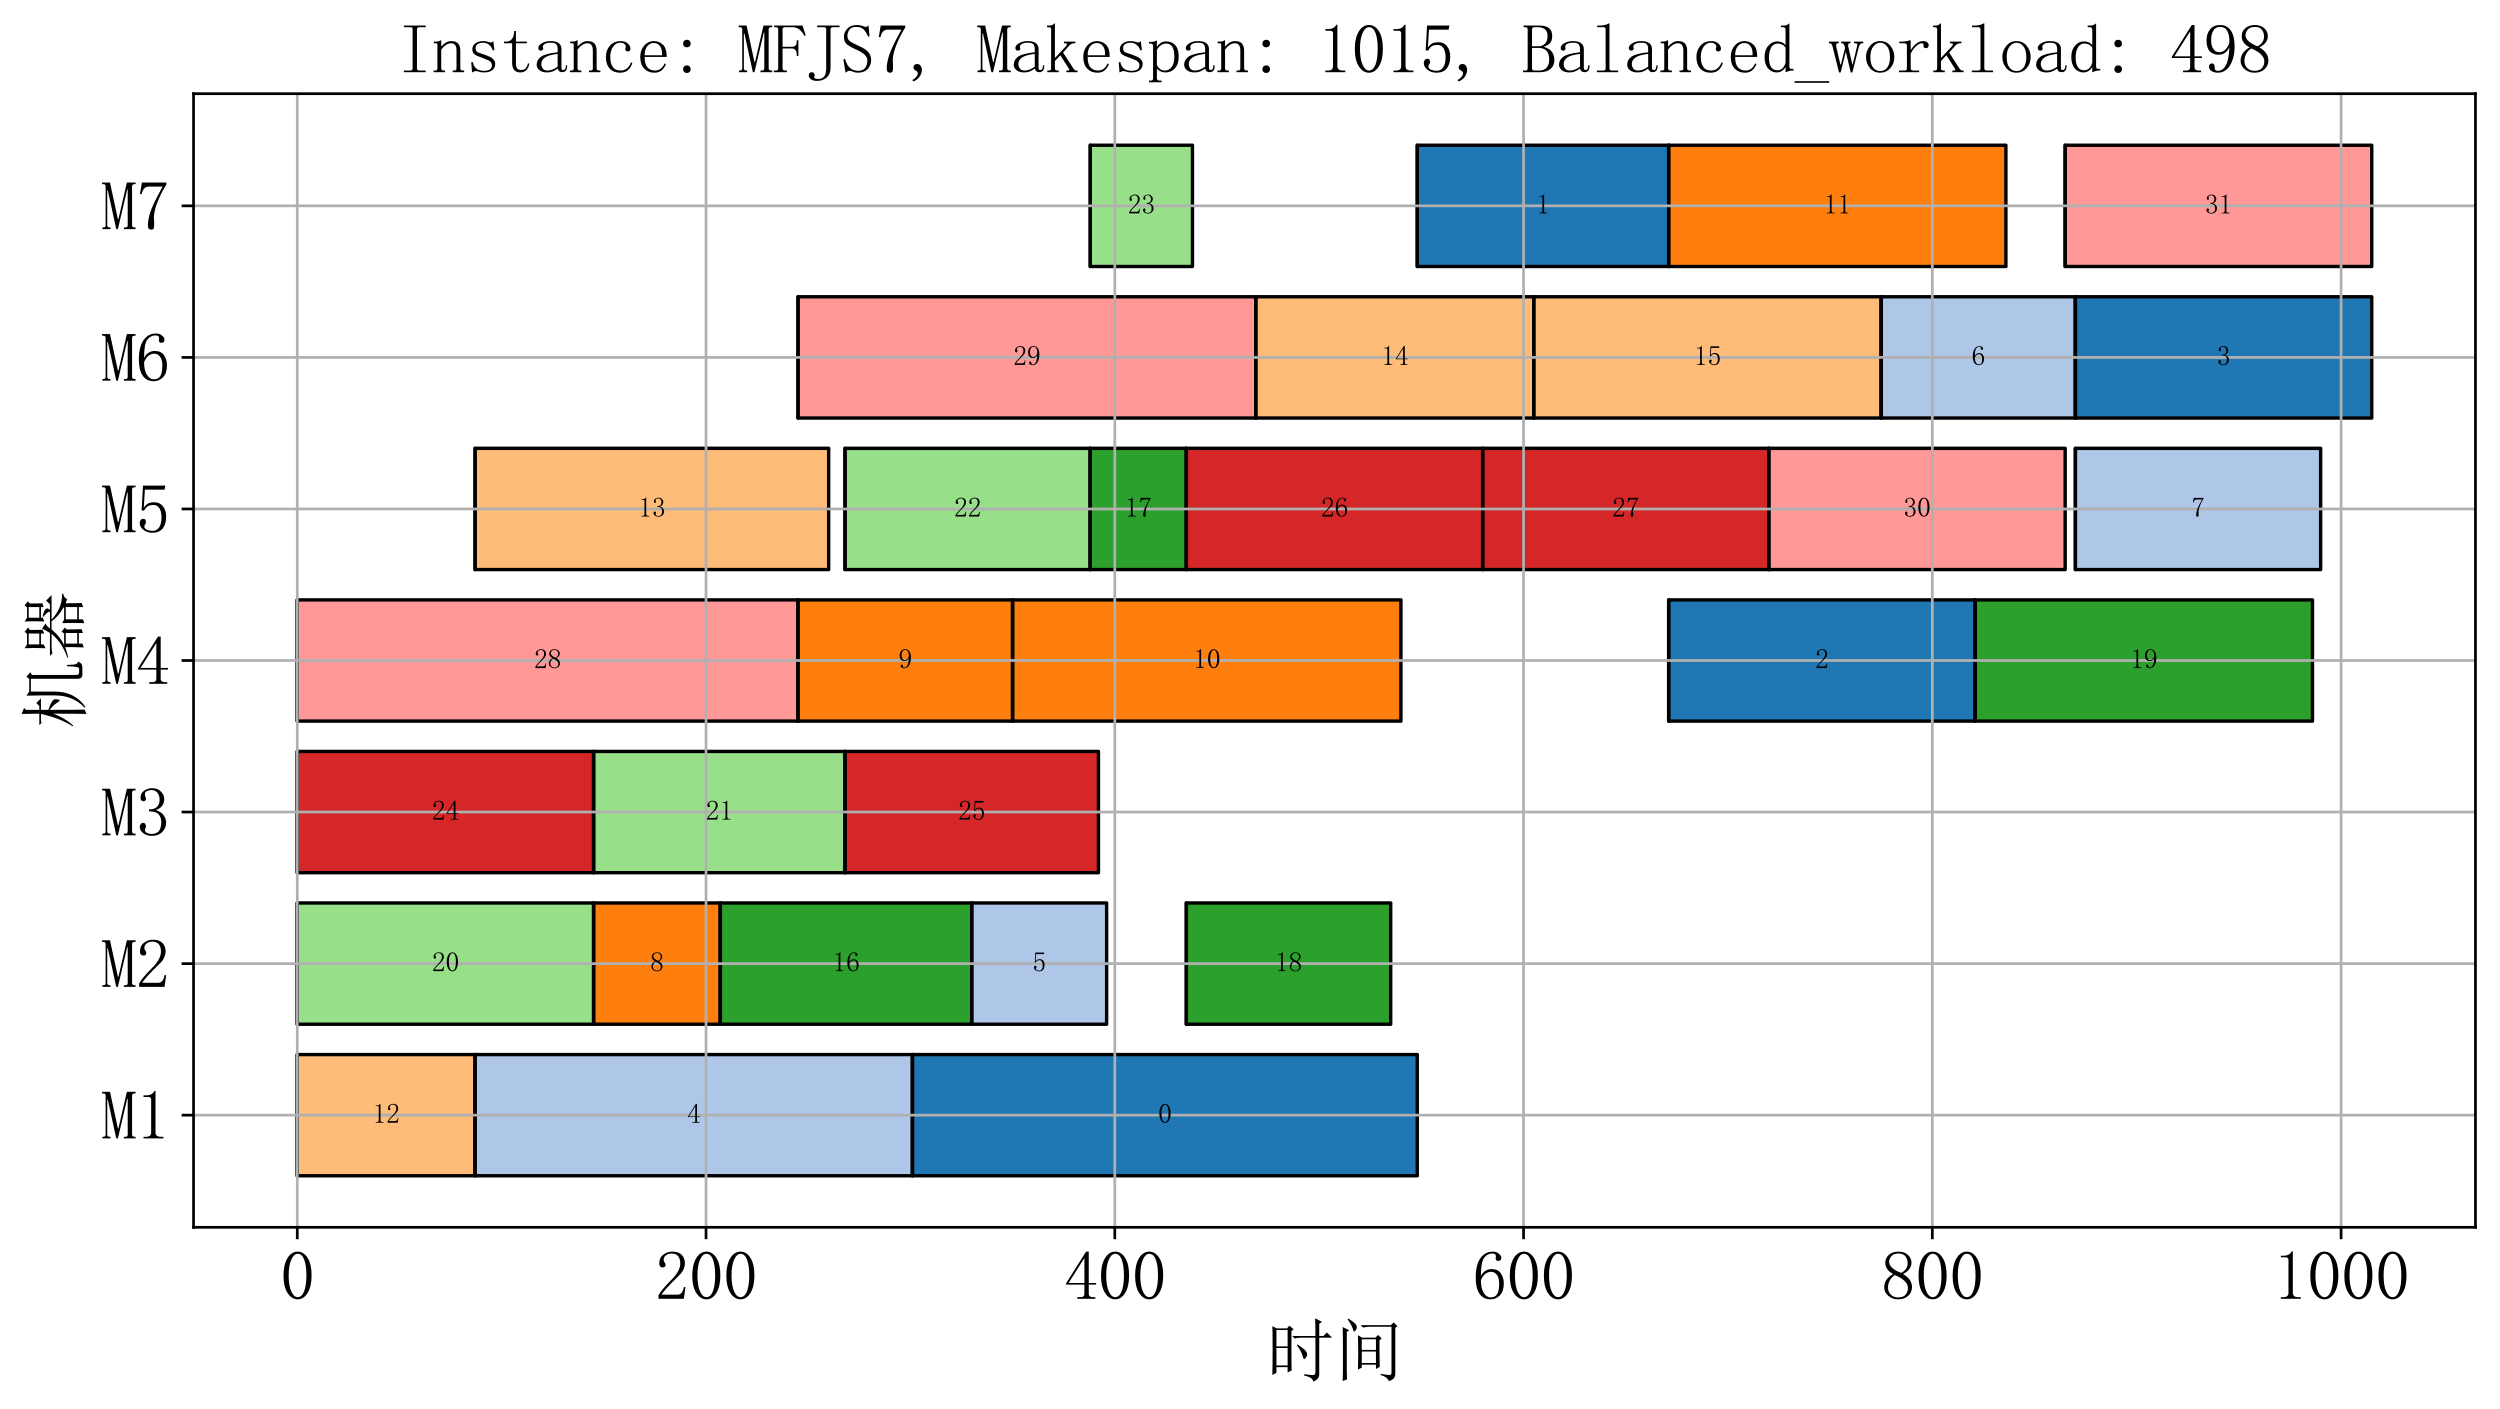 <?xml version="1.0" encoding="utf-8" standalone="no"?>
<!DOCTYPE svg PUBLIC "-//W3C//DTD SVG 1.1//EN"
  "http://www.w3.org/Graphics/SVG/1.1/DTD/svg11.dtd">
<svg xmlns:xlink="http://www.w3.org/1999/xlink" width="733.594pt" height="413.337pt" viewBox="0 0 733.594 413.337" xmlns="http://www.w3.org/2000/svg" version="1.1">
 <defs>
  <style type="text/css">*{stroke-linejoin: round; stroke-linecap: butt}</style>
 </defs>
 <g id="figure_1">
  <g id="patch_1">
   <path d="M 0 413.337 
L 733.594 413.337 
L 733.594 0 
L 0 0 
z
" style="fill: #ffffff"/>
  </g>
  <g id="axes_1">
   <g id="patch_2">
    <path d="M 56.794 360.137 
L 726.394 360.137 
L 726.394 27.497 
L 56.794 27.497 
z
" style="fill: #ffffff"/>
   </g>
   <g id="PolyCollection_1">
    <defs>
     <path id="m66391e53fc" d="M 87.23 -68.32 
L 87.23 -103.896 
L 139.407 -103.896 
L 139.407 -68.32 
z
" style="stroke: #000000"/>
    </defs>
    <g clip-path="url(#pae69967aa2)">
     <use xlink:href="#m66391e53fc" x="0" y="413.337" style="fill: #ffbb78; stroke: #000000"/>
    </g>
   </g>
   <g id="PolyCollection_2">
    <path d="M 87.23 345.017 
L 87.23 309.44 
L 87.23 309.44 
L 87.23 345.017 
z
" clip-path="url(#pae69967aa2)" style="fill: url(#h572df83274); stroke: #000000"/>
   </g>
   <g id="PolyCollection_3">
    <defs>
     <path id="ma0c17dc2ef" d="M 139.407 -68.32 
L 139.407 -103.896 
L 267.749 -103.896 
L 267.749 -68.32 
z
" style="stroke: #000000"/>
    </defs>
    <g clip-path="url(#pae69967aa2)">
     <use xlink:href="#ma0c17dc2ef" x="0" y="413.337" style="fill: #aec7e8; stroke: #000000"/>
    </g>
   </g>
   <g id="PolyCollection_4">
    <path d="M 139.407 345.017 
L 139.407 309.44 
L 139.407 309.44 
L 139.407 345.017 
z
" clip-path="url(#pae69967aa2)" style="fill: url(#h572df83274); stroke: #000000"/>
   </g>
   <g id="PolyCollection_5">
    <defs>
     <path id="m998ce457f9" d="M 267.749 -68.32 
L 267.749 -103.896 
L 415.883 -103.896 
L 415.883 -68.32 
z
" style="stroke: #000000"/>
    </defs>
    <g clip-path="url(#pae69967aa2)">
     <use xlink:href="#m998ce457f9" x="0" y="413.337" style="fill: #1f77b4; stroke: #000000"/>
    </g>
   </g>
   <g id="PolyCollection_6">
    <path d="M 267.749 345.017 
L 267.749 309.44 
L 267.749 309.44 
L 267.749 345.017 
z
" clip-path="url(#pae69967aa2)" style="fill: url(#h572df83274); stroke: #000000"/>
   </g>
   <g id="PolyCollection_7">
    <defs>
     <path id="m6f8ba1c0b5" d="M 87.23 -112.791 
L 87.23 -148.367 
L 174.191 -148.367 
L 174.191 -112.791 
z
" style="stroke: #000000"/>
    </defs>
    <g clip-path="url(#pae69967aa2)">
     <use xlink:href="#m6f8ba1c0b5" x="0" y="413.337" style="fill: #98df8a; stroke: #000000"/>
    </g>
   </g>
   <g id="PolyCollection_8">
    <path d="M 87.23 300.546 
L 87.23 264.97 
L 87.23 264.97 
L 87.23 300.546 
z
" clip-path="url(#pae69967aa2)" style="fill: url(#h572df83274); stroke: #000000"/>
   </g>
   <g id="PolyCollection_9">
    <defs>
     <path id="m5cfe428cb1" d="M 174.191 -112.791 
L 174.191 -148.367 
L 211.374 -148.367 
L 211.374 -112.791 
z
" style="stroke: #000000"/>
    </defs>
    <g clip-path="url(#pae69967aa2)">
     <use xlink:href="#m5cfe428cb1" x="0" y="413.337" style="fill: #ff7f0e; stroke: #000000"/>
    </g>
   </g>
   <g id="PolyCollection_10">
    <path d="M 174.191 300.546 
L 174.191 264.97 
L 174.191 264.97 
L 174.191 300.546 
z
" clip-path="url(#pae69967aa2)" style="fill: url(#h572df83274); stroke: #000000"/>
   </g>
   <g id="PolyCollection_11">
    <defs>
     <path id="mf1fe0012ef" d="M 211.374 -112.791 
L 211.374 -148.367 
L 285.141 -148.367 
L 285.141 -112.791 
z
" style="stroke: #000000"/>
    </defs>
    <g clip-path="url(#pae69967aa2)">
     <use xlink:href="#mf1fe0012ef" x="0" y="413.337" style="fill: #2ca02c; stroke: #000000"/>
    </g>
   </g>
   <g id="PolyCollection_12">
    <path d="M 211.374 300.546 
L 211.374 264.97 
L 211.374 264.97 
L 211.374 300.546 
z
" clip-path="url(#pae69967aa2)" style="fill: url(#h572df83274); stroke: #000000"/>
   </g>
   <g id="PolyCollection_13">
    <defs>
     <path id="ma30dc9e48c" d="M 285.141 -112.791 
L 285.141 -148.367 
L 324.724 -148.367 
L 324.724 -112.791 
z
" style="stroke: #000000"/>
    </defs>
    <g clip-path="url(#pae69967aa2)">
     <use xlink:href="#ma30dc9e48c" x="0" y="413.337" style="fill: #aec7e8; stroke: #000000"/>
    </g>
   </g>
   <g id="PolyCollection_14">
    <path d="M 285.141 300.546 
L 285.141 264.97 
L 285.141 264.97 
L 285.141 300.546 
z
" clip-path="url(#pae69967aa2)" style="fill: url(#h572df83274); stroke: #000000"/>
   </g>
   <g id="PolyCollection_15">
    <defs>
     <path id="m359f34335f" d="M 348.113 -112.791 
L 348.113 -148.367 
L 408.086 -148.367 
L 408.086 -112.791 
z
" style="stroke: #000000"/>
    </defs>
    <g clip-path="url(#pae69967aa2)">
     <use xlink:href="#m359f34335f" x="0" y="413.337" style="fill: #2ca02c; stroke: #000000"/>
    </g>
   </g>
   <g id="PolyCollection_16">
    <path d="M 348.113 300.546 
L 348.113 264.97 
L 348.113 264.97 
L 348.113 300.546 
z
" clip-path="url(#pae69967aa2)" style="fill: url(#h572df83274); stroke: #000000"/>
   </g>
   <g id="PolyCollection_17">
    <defs>
     <path id="mf95eac0404" d="M 87.23 -157.261 
L 87.23 -192.838 
L 174.191 -192.838 
L 174.191 -157.261 
z
" style="stroke: #000000"/>
    </defs>
    <g clip-path="url(#pae69967aa2)">
     <use xlink:href="#mf95eac0404" x="0" y="413.337" style="fill: #d62728; stroke: #000000"/>
    </g>
   </g>
   <g id="PolyCollection_18">
    <path d="M 87.23 256.076 
L 87.23 220.499 
L 87.23 220.499 
L 87.23 256.076 
z
" clip-path="url(#pae69967aa2)" style="fill: url(#h572df83274); stroke: #000000"/>
   </g>
   <g id="PolyCollection_19">
    <defs>
     <path id="mcc90a59301" d="M 174.191 -157.261 
L 174.191 -192.838 
L 247.958 -192.838 
L 247.958 -157.261 
z
" style="stroke: #000000"/>
    </defs>
    <g clip-path="url(#pae69967aa2)">
     <use xlink:href="#mcc90a59301" x="0" y="413.337" style="fill: #98df8a; stroke: #000000"/>
    </g>
   </g>
   <g id="PolyCollection_20">
    <path d="M 174.191 256.076 
L 174.191 220.499 
L 174.191 220.499 
L 174.191 256.076 
z
" clip-path="url(#pae69967aa2)" style="fill: url(#h572df83274); stroke: #000000"/>
   </g>
   <g id="PolyCollection_21">
    <defs>
     <path id="mcf813388f8" d="M 247.958 -157.261 
L 247.958 -192.838 
L 322.325 -192.838 
L 322.325 -157.261 
z
" style="stroke: #000000"/>
    </defs>
    <g clip-path="url(#pae69967aa2)">
     <use xlink:href="#mcf813388f8" x="0" y="413.337" style="fill: #d62728; stroke: #000000"/>
    </g>
   </g>
   <g id="PolyCollection_22">
    <path d="M 247.958 256.076 
L 247.958 220.499 
L 247.958 220.499 
L 247.958 256.076 
z
" clip-path="url(#pae69967aa2)" style="fill: url(#h572df83274); stroke: #000000"/>
   </g>
   <g id="PolyCollection_23">
    <defs>
     <path id="m99b4e6963f" d="M 87.23 -201.732 
L 87.23 -237.308 
L 234.164 -237.308 
L 234.164 -201.732 
z
" style="stroke: #000000"/>
    </defs>
    <g clip-path="url(#pae69967aa2)">
     <use xlink:href="#m99b4e6963f" x="0" y="413.337" style="fill: #ff9896; stroke: #000000"/>
    </g>
   </g>
   <g id="PolyCollection_24">
    <path d="M 87.23 211.605 
L 87.23 176.029 
L 87.23 176.029 
L 87.23 211.605 
z
" clip-path="url(#pae69967aa2)" style="fill: url(#h572df83274); stroke: #000000"/>
   </g>
   <g id="PolyCollection_25">
    <defs>
     <path id="m3b92a7f30e" d="M 234.164 -201.732 
L 234.164 -237.308 
L 297.136 -237.308 
L 297.136 -201.732 
z
" style="stroke: #000000"/>
    </defs>
    <g clip-path="url(#pae69967aa2)">
     <use xlink:href="#m3b92a7f30e" x="0" y="413.337" style="fill: #ff7f0e; stroke: #000000"/>
    </g>
   </g>
   <g id="PolyCollection_26">
    <path d="M 234.164 211.605 
L 234.164 176.029 
L 234.164 176.029 
L 234.164 211.605 
z
" clip-path="url(#pae69967aa2)" style="fill: url(#h572df83274); stroke: #000000"/>
   </g>
   <g id="PolyCollection_27">
    <defs>
     <path id="m8c24e4ea56" d="M 297.136 -201.732 
L 297.136 -237.308 
L 411.085 -237.308 
L 411.085 -201.732 
z
" style="stroke: #000000"/>
    </defs>
    <g clip-path="url(#pae69967aa2)">
     <use xlink:href="#m8c24e4ea56" x="0" y="413.337" style="fill: #ff7f0e; stroke: #000000"/>
    </g>
   </g>
   <g id="PolyCollection_28">
    <path d="M 297.136 211.605 
L 297.136 176.029 
L 297.136 176.029 
L 297.136 211.605 
z
" clip-path="url(#pae69967aa2)" style="fill: url(#h572df83274); stroke: #000000"/>
   </g>
   <g id="PolyCollection_29">
    <defs>
     <path id="m81c982f028" d="M 489.65 -201.732 
L 489.65 -237.308 
L 579.61 -237.308 
L 579.61 -201.732 
z
" style="stroke: #000000"/>
    </defs>
    <g clip-path="url(#pae69967aa2)">
     <use xlink:href="#m81c982f028" x="0" y="413.337" style="fill: #1f77b4; stroke: #000000"/>
    </g>
   </g>
   <g id="PolyCollection_30">
    <path d="M 489.65 211.605 
L 489.65 176.029 
L 489.65 176.029 
L 489.65 211.605 
z
" clip-path="url(#pae69967aa2)" style="fill: url(#h572df83274); stroke: #000000"/>
   </g>
   <g id="PolyCollection_31">
    <defs>
     <path id="maa62300f70" d="M 579.61 -201.732 
L 579.61 -237.308 
L 678.565 -237.308 
L 678.565 -201.732 
z
" style="stroke: #000000"/>
    </defs>
    <g clip-path="url(#pae69967aa2)">
     <use xlink:href="#maa62300f70" x="0" y="413.337" style="fill: #2ca02c; stroke: #000000"/>
    </g>
   </g>
   <g id="PolyCollection_32">
    <path d="M 579.61 211.605 
L 579.61 176.029 
L 579.61 176.029 
L 579.61 211.605 
z
" clip-path="url(#pae69967aa2)" style="fill: url(#h572df83274); stroke: #000000"/>
   </g>
   <g id="PolyCollection_33">
    <defs>
     <path id="md711631632" d="M 139.407 -246.202 
L 139.407 -281.779 
L 243.16 -281.779 
L 243.16 -246.202 
z
" style="stroke: #000000"/>
    </defs>
    <g clip-path="url(#pae69967aa2)">
     <use xlink:href="#md711631632" x="0" y="413.337" style="fill: #ffbb78; stroke: #000000"/>
    </g>
   </g>
   <g id="PolyCollection_34">
    <path d="M 139.407 167.135 
L 139.407 131.558 
L 139.407 131.558 
L 139.407 167.135 
z
" clip-path="url(#pae69967aa2)" style="fill: url(#h572df83274); stroke: #000000"/>
   </g>
   <g id="PolyCollection_35">
    <defs>
     <path id="m660163264f" d="M 247.958 -246.202 
L 247.958 -281.779 
L 319.926 -281.779 
L 319.926 -246.202 
z
" style="stroke: #000000"/>
    </defs>
    <g clip-path="url(#pae69967aa2)">
     <use xlink:href="#m660163264f" x="0" y="413.337" style="fill: #98df8a; stroke: #000000"/>
    </g>
   </g>
   <g id="PolyCollection_36">
    <path d="M 247.958 167.135 
L 247.958 131.558 
L 247.958 131.558 
L 247.958 167.135 
z
" clip-path="url(#pae69967aa2)" style="fill: url(#h572df83274); stroke: #000000"/>
   </g>
   <g id="PolyCollection_37">
    <defs>
     <path id="md9741887d6" d="M 319.926 -246.202 
L 319.926 -281.779 
L 348.113 -281.779 
L 348.113 -246.202 
z
" style="stroke: #000000"/>
    </defs>
    <g clip-path="url(#pae69967aa2)">
     <use xlink:href="#md9741887d6" x="0" y="413.337" style="fill: #2ca02c; stroke: #000000"/>
    </g>
   </g>
   <g id="PolyCollection_38">
    <path d="M 319.926 167.135 
L 319.926 131.558 
L 319.926 131.558 
L 319.926 167.135 
z
" clip-path="url(#pae69967aa2)" style="fill: url(#h572df83274); stroke: #000000"/>
   </g>
   <g id="PolyCollection_39">
    <defs>
     <path id="m058325423d" d="M 348.113 -246.202 
L 348.113 -281.779 
L 435.074 -281.779 
L 435.074 -246.202 
z
" style="stroke: #000000"/>
    </defs>
    <g clip-path="url(#pae69967aa2)">
     <use xlink:href="#m058325423d" x="0" y="413.337" style="fill: #d62728; stroke: #000000"/>
    </g>
   </g>
   <g id="PolyCollection_40">
    <path d="M 348.113 167.135 
L 348.113 131.558 
L 348.113 131.558 
L 348.113 167.135 
z
" clip-path="url(#pae69967aa2)" style="fill: url(#h572df83274); stroke: #000000"/>
   </g>
   <g id="PolyCollection_41">
    <defs>
     <path id="m8937b2c513" d="M 435.074 -246.202 
L 435.074 -281.779 
L 519.037 -281.779 
L 519.037 -246.202 
z
" style="stroke: #000000"/>
    </defs>
    <g clip-path="url(#pae69967aa2)">
     <use xlink:href="#m8937b2c513" x="0" y="413.337" style="fill: #d62728; stroke: #000000"/>
    </g>
   </g>
   <g id="PolyCollection_42">
    <path d="M 435.074 167.135 
L 435.074 131.558 
L 435.074 131.558 
L 435.074 167.135 
z
" clip-path="url(#pae69967aa2)" style="fill: url(#h572df83274); stroke: #000000"/>
   </g>
   <g id="PolyCollection_43">
    <defs>
     <path id="mc12903588e" d="M 519.037 -246.202 
L 519.037 -281.779 
L 605.998 -281.779 
L 605.998 -246.202 
z
" style="stroke: #000000"/>
    </defs>
    <g clip-path="url(#pae69967aa2)">
     <use xlink:href="#mc12903588e" x="0" y="413.337" style="fill: #ff9896; stroke: #000000"/>
    </g>
   </g>
   <g id="PolyCollection_44">
    <path d="M 519.037 167.135 
L 519.037 131.558 
L 519.037 131.558 
L 519.037 167.135 
z
" clip-path="url(#pae69967aa2)" style="fill: url(#h572df83274); stroke: #000000"/>
   </g>
   <g id="PolyCollection_45">
    <defs>
     <path id="md67f390a35" d="M 608.996 -246.202 
L 608.996 -281.779 
L 680.964 -281.779 
L 680.964 -246.202 
z
" style="stroke: #000000"/>
    </defs>
    <g clip-path="url(#pae69967aa2)">
     <use xlink:href="#md67f390a35" x="0" y="413.337" style="fill: #aec7e8; stroke: #000000"/>
    </g>
   </g>
   <g id="PolyCollection_46">
    <path d="M 608.996 167.135 
L 608.996 131.558 
L 608.996 131.558 
L 608.996 167.135 
z
" clip-path="url(#pae69967aa2)" style="fill: url(#h572df83274); stroke: #000000"/>
   </g>
   <g id="PolyCollection_47">
    <defs>
     <path id="me9e55b6511" d="M 234.164 -290.673 
L 234.164 -326.249 
L 368.504 -326.249 
L 368.504 -290.673 
z
" style="stroke: #000000"/>
    </defs>
    <g clip-path="url(#pae69967aa2)">
     <use xlink:href="#me9e55b6511" x="0" y="413.337" style="fill: #ff9896; stroke: #000000"/>
    </g>
   </g>
   <g id="PolyCollection_48">
    <path d="M 234.164 122.664 
L 234.164 87.087 
L 234.164 87.087 
L 234.164 122.664 
z
" clip-path="url(#pae69967aa2)" style="fill: url(#h572df83274); stroke: #000000"/>
   </g>
   <g id="PolyCollection_49">
    <defs>
     <path id="mf0e8735980" d="M 368.504 -290.673 
L 368.504 -326.249 
L 450.068 -326.249 
L 450.068 -290.673 
z
" style="stroke: #000000"/>
    </defs>
    <g clip-path="url(#pae69967aa2)">
     <use xlink:href="#mf0e8735980" x="0" y="413.337" style="fill: #ffbb78; stroke: #000000"/>
    </g>
   </g>
   <g id="PolyCollection_50">
    <path d="M 368.504 122.664 
L 368.504 87.087 
L 368.504 87.087 
L 368.504 122.664 
z
" clip-path="url(#pae69967aa2)" style="fill: url(#h572df83274); stroke: #000000"/>
   </g>
   <g id="PolyCollection_51">
    <defs>
     <path id="m2372dd74ab" d="M 450.068 -290.673 
L 450.068 -326.249 
L 552.022 -326.249 
L 552.022 -290.673 
z
" style="stroke: #000000"/>
    </defs>
    <g clip-path="url(#pae69967aa2)">
     <use xlink:href="#m2372dd74ab" x="0" y="413.337" style="fill: #ffbb78; stroke: #000000"/>
    </g>
   </g>
   <g id="PolyCollection_52">
    <path d="M 450.068 122.664 
L 450.068 87.087 
L 450.068 87.087 
L 450.068 122.664 
z
" clip-path="url(#pae69967aa2)" style="fill: url(#h572df83274); stroke: #000000"/>
   </g>
   <g id="PolyCollection_53">
    <defs>
     <path id="m25da95c019" d="M 552.022 -290.673 
L 552.022 -326.249 
L 608.996 -326.249 
L 608.996 -290.673 
z
" style="stroke: #000000"/>
    </defs>
    <g clip-path="url(#pae69967aa2)">
     <use xlink:href="#m25da95c019" x="0" y="413.337" style="fill: #aec7e8; stroke: #000000"/>
    </g>
   </g>
   <g id="PolyCollection_54">
    <path d="M 552.022 122.664 
L 552.022 87.087 
L 552.022 87.087 
L 552.022 122.664 
z
" clip-path="url(#pae69967aa2)" style="fill: url(#h572df83274); stroke: #000000"/>
   </g>
   <g id="PolyCollection_55">
    <defs>
     <path id="m915229b4a3" d="M 608.996 -290.673 
L 608.996 -326.249 
L 695.957 -326.249 
L 695.957 -290.673 
z
" style="stroke: #000000"/>
    </defs>
    <g clip-path="url(#pae69967aa2)">
     <use xlink:href="#m915229b4a3" x="0" y="413.337" style="fill: #1f77b4; stroke: #000000"/>
    </g>
   </g>
   <g id="PolyCollection_56">
    <path d="M 608.996 122.664 
L 608.996 87.087 
L 608.996 87.087 
L 608.996 122.664 
z
" clip-path="url(#pae69967aa2)" style="fill: url(#h572df83274); stroke: #000000"/>
   </g>
   <g id="PolyCollection_57">
    <defs>
     <path id="mccb7454fe6" d="M 319.926 -335.144 
L 319.926 -370.72 
L 349.912 -370.72 
L 349.912 -335.144 
z
" style="stroke: #000000"/>
    </defs>
    <g clip-path="url(#pae69967aa2)">
     <use xlink:href="#mccb7454fe6" x="0" y="413.337" style="fill: #98df8a; stroke: #000000"/>
    </g>
   </g>
   <g id="PolyCollection_58">
    <path d="M 319.926 78.193 
L 319.926 42.617 
L 319.926 42.617 
L 319.926 78.193 
z
" clip-path="url(#pae69967aa2)" style="fill: url(#h572df83274); stroke: #000000"/>
   </g>
   <g id="PolyCollection_59">
    <defs>
     <path id="m0951576c94" d="M 415.883 -335.144 
L 415.883 -370.72 
L 489.65 -370.72 
L 489.65 -335.144 
z
" style="stroke: #000000"/>
    </defs>
    <g clip-path="url(#pae69967aa2)">
     <use xlink:href="#m0951576c94" x="0" y="413.337" style="fill: #1f77b4; stroke: #000000"/>
    </g>
   </g>
   <g id="PolyCollection_60">
    <path d="M 415.883 78.193 
L 415.883 42.617 
L 415.883 42.617 
L 415.883 78.193 
z
" clip-path="url(#pae69967aa2)" style="fill: url(#h572df83274); stroke: #000000"/>
   </g>
   <g id="PolyCollection_61">
    <defs>
     <path id="mca686a9bcc" d="M 489.65 -335.144 
L 489.65 -370.72 
L 588.605 -370.72 
L 588.605 -335.144 
z
" style="stroke: #000000"/>
    </defs>
    <g clip-path="url(#pae69967aa2)">
     <use xlink:href="#mca686a9bcc" x="0" y="413.337" style="fill: #ff7f0e; stroke: #000000"/>
    </g>
   </g>
   <g id="PolyCollection_62">
    <path d="M 489.65 78.193 
L 489.65 42.617 
L 489.65 42.617 
L 489.65 78.193 
z
" clip-path="url(#pae69967aa2)" style="fill: url(#h572df83274); stroke: #000000"/>
   </g>
   <g id="PolyCollection_63">
    <defs>
     <path id="m9b08fc3512" d="M 605.998 -335.144 
L 605.998 -370.72 
L 695.957 -370.72 
L 695.957 -335.144 
z
" style="stroke: #000000"/>
    </defs>
    <g clip-path="url(#pae69967aa2)">
     <use xlink:href="#m9b08fc3512" x="0" y="413.337" style="fill: #ff9896; stroke: #000000"/>
    </g>
   </g>
   <g id="PolyCollection_64">
    <path d="M 605.998 78.193 
L 605.998 42.617 
L 605.998 42.617 
L 605.998 78.193 
z
" clip-path="url(#pae69967aa2)" style="fill: url(#h572df83274); stroke: #000000"/>
   </g>
   <g id="matplotlib.axis_1">
    <g id="xtick_1">
     <g id="line2d_1">
      <path d="M 87.23 360.137 
L 87.23 27.497 
" clip-path="url(#pae69967aa2)" style="fill: none; stroke: #b0b0b0; stroke-width: 0.8; stroke-linecap: square"/>
     </g>
     <g id="line2d_2">
      <defs>
       <path id="m73d1a880a4" d="M 0 0 
L 0 3.5 
" style="stroke: #000000; stroke-width: 0.8"/>
      </defs>
      <g>
       <use xlink:href="#m73d1a880a4" x="87.23" y="360.137" style="stroke: #000000; stroke-width: 0.8"/>
      </g>
     </g>
     <g id="text_1">
      <!-- 0 -->
      <g transform="translate(82.23 381.434) scale(0.2 -0.2)">
       <defs>
        <path id="SimSun-30" d="M 1600 4225 
Q 1250 4225 1012 3687 
Q 775 3150 775 2250 
Q 775 1300 1012 775 
Q 1250 250 1600 250 
Q 1975 250 2187 775 
Q 2400 1300 2400 2250 
Q 2400 3150 2200 3687 
Q 2000 4225 1600 4225 
z
M 1600 50 
Q 1050 50 675 625 
Q 300 1200 300 2250 
Q 300 3225 662 3825 
Q 1025 4425 1600 4425 
Q 2150 4425 2512 3850 
Q 2875 3275 2875 2250 
Q 2875 1225 2512 637 
Q 2150 50 1600 50 
z
" transform="scale(0.016)"/>
       </defs>
       <use xlink:href="#SimSun-30"/>
      </g>
     </g>
    </g>
    <g id="xtick_2">
     <g id="line2d_3">
      <path d="M 207.176 360.137 
L 207.176 27.497 
" clip-path="url(#pae69967aa2)" style="fill: none; stroke: #b0b0b0; stroke-width: 0.8; stroke-linecap: square"/>
     </g>
     <g id="line2d_4">
      <g>
       <use xlink:href="#m73d1a880a4" x="207.176" y="360.137" style="stroke: #000000; stroke-width: 0.8"/>
      </g>
     </g>
     <g id="text_2">
      <!-- 200 -->
      <g transform="translate(192.176 381.434) scale(0.2 -0.2)">
       <defs>
        <path id="SimSun-32" d="M 2325 3325 
Q 2325 3775 2125 4012 
Q 1925 4250 1525 4250 
Q 1225 4250 1012 4087 
Q 800 3925 800 3675 
Q 800 3525 900 3425 
Q 975 3325 975 3225 
Q 975 3100 912 3037 
Q 850 2975 725 2975 
Q 575 2975 487 3062 
Q 400 3150 400 3350 
Q 400 3875 775 4150 
Q 1150 4425 1575 4425 
Q 2175 4425 2462 4125 
Q 2750 3825 2750 3375 
Q 2750 3075 2612 2775 
Q 2475 2475 2175 2200 
Q 1450 1500 1062 1062 
Q 675 625 600 475 
L 2075 475 
Q 2300 475 2450 650 
Q 2600 825 2650 1175 
L 2800 1175 
L 2650 100 
L 325 100 
L 325 425 
Q 450 650 737 1000 
Q 1025 1350 1500 1825 
Q 1925 2250 2125 2625 
Q 2325 3000 2325 3325 
z
" transform="scale(0.016)"/>
       </defs>
       <use xlink:href="#SimSun-32"/>
       <use xlink:href="#SimSun-30" x="50"/>
       <use xlink:href="#SimSun-30" x="100"/>
      </g>
     </g>
    </g>
    <g id="xtick_3">
     <g id="line2d_5">
      <path d="M 327.123 360.137 
L 327.123 27.497 
" clip-path="url(#pae69967aa2)" style="fill: none; stroke: #b0b0b0; stroke-width: 0.8; stroke-linecap: square"/>
     </g>
     <g id="line2d_6">
      <g>
       <use xlink:href="#m73d1a880a4" x="327.123" y="360.137" style="stroke: #000000; stroke-width: 0.8"/>
      </g>
     </g>
     <g id="text_3">
      <!-- 400 -->
      <g transform="translate(312.123 381.434) scale(0.2 -0.2)">
       <defs>
        <path id="SimSun-34" d="M 2300 575 
Q 2300 400 2400 325 
Q 2500 250 2675 250 
L 2900 250 
L 2900 100 
L 1250 100 
L 1250 250 
L 1525 250 
Q 1725 250 1812 325 
Q 1900 400 1900 575 
L 1900 1400 
L 225 1400 
L 225 1525 
L 2050 4425 
L 2300 4425 
L 2300 1550 
L 2975 1550 
L 2975 1400 
L 2300 1400 
L 2300 575 
z
M 1875 3800 
L 450 1550 
L 1900 1550 
L 1900 3800 
L 1875 3800 
z
" transform="scale(0.016)"/>
       </defs>
       <use xlink:href="#SimSun-34"/>
       <use xlink:href="#SimSun-30" x="50"/>
       <use xlink:href="#SimSun-30" x="100"/>
      </g>
     </g>
    </g>
    <g id="xtick_4">
     <g id="line2d_7">
      <path d="M 447.069 360.137 
L 447.069 27.497 
" clip-path="url(#pae69967aa2)" style="fill: none; stroke: #b0b0b0; stroke-width: 0.8; stroke-linecap: square"/>
     </g>
     <g id="line2d_8">
      <g>
       <use xlink:href="#m73d1a880a4" x="447.069" y="360.137" style="stroke: #000000; stroke-width: 0.8"/>
      </g>
     </g>
     <g id="text_4">
      <!-- 600 -->
      <g transform="translate(432.069 381.434) scale(0.2 -0.2)">
       <defs>
        <path id="SimSun-36" d="M 775 1800 
Q 775 1050 1037 637 
Q 1300 225 1675 225 
Q 2050 225 2250 500 
Q 2450 775 2450 1525 
Q 2450 2025 2237 2300 
Q 2025 2575 1725 2575 
Q 1450 2575 1212 2412 
Q 975 2250 775 1800 
z
M 1750 2825 
Q 2350 2825 2612 2425 
Q 2875 2025 2875 1525 
Q 2875 775 2512 412 
Q 2150 50 1675 50 
Q 1000 50 650 562 
Q 300 1075 300 2050 
Q 300 3200 725 3812 
Q 1150 4425 1875 4425 
Q 2225 4425 2437 4225 
Q 2650 4025 2650 3875 
Q 2650 3725 2587 3650 
Q 2525 3575 2375 3575 
Q 2250 3575 2187 3637 
Q 2125 3700 2125 3825 
Q 2125 3875 2150 3925 
Q 2150 3975 2150 4025 
Q 2150 4125 2075 4187 
Q 2000 4250 1800 4250 
Q 1375 4250 1075 3862 
Q 775 3475 775 2175 
Q 925 2500 1187 2662 
Q 1450 2825 1750 2825 
z
" transform="scale(0.016)"/>
       </defs>
       <use xlink:href="#SimSun-36"/>
       <use xlink:href="#SimSun-30" x="50"/>
       <use xlink:href="#SimSun-30" x="100"/>
      </g>
     </g>
    </g>
    <g id="xtick_5">
     <g id="line2d_9">
      <path d="M 567.015 360.137 
L 567.015 27.497 
" clip-path="url(#pae69967aa2)" style="fill: none; stroke: #b0b0b0; stroke-width: 0.8; stroke-linecap: square"/>
     </g>
     <g id="line2d_10">
      <g>
       <use xlink:href="#m73d1a880a4" x="567.015" y="360.137" style="stroke: #000000; stroke-width: 0.8"/>
      </g>
     </g>
     <g id="text_5">
      <!-- 800 -->
      <g transform="translate(552.015 381.434) scale(0.2 -0.2)">
       <defs>
        <path id="SimSun-38" d="M 625 1125 
Q 625 725 887 475 
Q 1150 225 1550 225 
Q 2025 225 2237 475 
Q 2450 725 2450 1100 
Q 2450 1425 2150 1725 
Q 1850 2025 1250 2275 
Q 950 2075 787 1775 
Q 625 1475 625 1125 
z
M 2825 1175 
Q 2825 700 2475 375 
Q 2125 50 1550 50 
Q 1025 50 650 375 
Q 275 700 275 1125 
Q 275 1550 487 1850 
Q 700 2150 1100 2375 
Q 750 2550 562 2812 
Q 375 3075 375 3400 
Q 375 3825 700 4125 
Q 1025 4425 1600 4425 
Q 2125 4425 2450 4125 
Q 2775 3825 2775 3400 
Q 2775 3100 2587 2837 
Q 2400 2575 2000 2375 
Q 2425 2125 2625 1825 
Q 2825 1525 2825 1175 
z
M 2425 3375 
Q 2425 3725 2225 3987 
Q 2025 4250 1600 4250 
Q 1125 4250 925 4000 
Q 725 3750 725 3475 
Q 725 3200 1012 2937 
Q 1300 2675 1825 2475 
Q 2125 2625 2275 2850 
Q 2425 3075 2425 3375 
z
" transform="scale(0.016)"/>
       </defs>
       <use xlink:href="#SimSun-38"/>
       <use xlink:href="#SimSun-30" x="50"/>
       <use xlink:href="#SimSun-30" x="100"/>
      </g>
     </g>
    </g>
    <g id="xtick_6">
     <g id="line2d_11">
      <path d="M 686.961 360.137 
L 686.961 27.497 
" clip-path="url(#pae69967aa2)" style="fill: none; stroke: #b0b0b0; stroke-width: 0.8; stroke-linecap: square"/>
     </g>
     <g id="line2d_12">
      <g>
       <use xlink:href="#m73d1a880a4" x="686.961" y="360.137" style="stroke: #000000; stroke-width: 0.8"/>
      </g>
     </g>
     <g id="text_6">
      <!-- 1000 -->
      <g transform="translate(666.961 381.434) scale(0.2 -0.2)">
       <defs>
        <path id="SimSun-31" d="M 1825 4450 
L 1825 650 
Q 1825 450 1950 350 
Q 2075 250 2300 250 
L 2550 250 
L 2550 100 
L 725 100 
L 725 250 
L 950 250 
Q 1200 250 1312 350 
Q 1425 450 1425 650 
L 1425 3675 
Q 1425 3775 1362 3837 
Q 1300 3900 1175 3900 
L 725 3900 
L 725 4050 
L 950 4050 
Q 1250 4050 1437 4150 
Q 1625 4250 1725 4450 
L 1825 4450 
z
" transform="scale(0.016)"/>
       </defs>
       <use xlink:href="#SimSun-31"/>
       <use xlink:href="#SimSun-30" x="50"/>
       <use xlink:href="#SimSun-30" x="100"/>
       <use xlink:href="#SimSun-30" x="150"/>
      </g>
     </g>
    </g>
    <g id="text_7">
     <!-- 时间 -->
     <g transform="translate(371.594 403.559) scale(0.2 -0.2)">
      <defs>
       <path id="SimSun-65f6" d="M 4500 3600 
Q 4500 4575 4475 5225 
L 5100 4900 
L 4850 4725 
L 4850 3600 
L 5225 3600 
L 5550 3925 
L 6025 3450 
L 4850 3450 
L 4850 100 
Q 4850 -375 4300 -575 
Q 4275 -200 3475 -25 
L 3475 100 
Q 4150 0 4325 25 
Q 4500 50 4500 325 
L 4500 3450 
L 3200 3450 
Q 2875 3450 2600 3375 
L 2375 3600 
L 4500 3600 
z
M 2875 2825 
Q 3525 2375 3637 2200 
Q 3750 2025 3750 1925 
Q 3750 1800 3637 1637 
Q 3525 1475 3475 1475 
Q 3400 1475 3325 1775 
Q 3200 2225 2800 2750 
L 2875 2825 
z
M 925 4150 
L 925 2650 
L 1950 2650 
L 1950 4150 
L 925 4150 
z
M 925 2500 
L 925 900 
L 1950 900 
L 1950 2500 
L 925 2500 
z
M 2300 2000 
Q 2300 800 2325 450 
L 1950 250 
L 1950 750 
L 925 750 
L 925 225 
L 550 25 
Q 575 825 575 2425 
Q 575 4025 550 4500 
L 950 4300 
L 1900 4300 
L 2100 4550 
L 2500 4225 
L 2300 4050 
L 2300 2000 
z
" transform="scale(0.016)"/>
       <path id="SimSun-95f4" d="M 2150 525 
Q 2175 1325 2175 2112 
Q 2175 2900 2150 3675 
L 2525 3450 
L 3750 3450 
L 4000 3700 
L 4325 3375 
L 4125 3200 
Q 4125 1550 4150 775 
L 3800 575 
L 3800 975 
L 2500 975 
L 2500 700 
L 2150 525 
z
M 2500 3300 
L 2500 2325 
L 3800 2325 
L 3800 3300 
L 2500 3300 
z
M 2500 2175 
L 2500 1125 
L 3800 1125 
L 3800 2175 
L 2500 2175 
z
M 1275 5200 
Q 1850 4825 1950 4675 
Q 2050 4525 2050 4425 
Q 2050 4275 1950 4137 
Q 1850 4000 1825 4000 
Q 1750 4000 1675 4275 
Q 1550 4650 1200 5125 
L 1275 5200 
z
M 1125 425 
Q 1125 25 1150 -375 
L 750 -525 
Q 775 -150 775 1950 
Q 775 4050 750 4425 
L 1350 4125 
L 1125 3975 
L 1125 425 
z
M 4225 125 
Q 5025 0 5125 37 
Q 5225 75 5225 250 
L 5225 4450 
L 3225 4450 
Q 2900 4450 2625 4375 
L 2400 4600 
L 5175 4600 
L 5425 4850 
L 5775 4500 
L 5575 4350 
L 5575 225 
Q 5575 -100 5462 -250 
Q 5350 -400 5000 -550 
Q 4800 -125 4225 25 
L 4225 125 
z
" transform="scale(0.016)"/>
      </defs>
      <use xlink:href="#SimSun-65f6"/>
      <use xlink:href="#SimSun-95f4" x="100"/>
     </g>
    </g>
   </g>
   <g id="matplotlib.axis_2">
    <g id="ytick_1">
     <g id="line2d_13">
      <path d="M 56.794 327.229 
L 726.394 327.229 
" clip-path="url(#pae69967aa2)" style="fill: none; stroke: #b0b0b0; stroke-width: 0.8; stroke-linecap: square"/>
     </g>
     <g id="line2d_14">
      <defs>
       <path id="m3fddd6244b" d="M 0 0 
L -3.5 0 
" style="stroke: #000000; stroke-width: 0.8"/>
      </defs>
      <g>
       <use xlink:href="#m3fddd6244b" x="56.794" y="327.229" style="stroke: #000000; stroke-width: 0.8"/>
      </g>
     </g>
     <g id="text_8">
      <!-- M1 -->
      <g transform="translate(29.794 334.377) scale(0.2 -0.2)">
       <defs>
        <path id="SimSun-4d" d="M 2800 450 
Q 2800 350 2862 300 
Q 2925 250 3025 250 
L 3125 250 
L 3125 100 
L 2050 100 
L 2050 250 
L 2175 250 
Q 2300 250 2350 300 
Q 2400 350 2400 450 
L 2400 3725 
L 2350 3725 
L 1500 100 
L 1350 100 
L 575 3650 
L 525 3650 
L 525 450 
Q 525 350 587 300 
Q 650 250 750 250 
L 825 250 
L 825 100 
L 75 100 
L 75 250 
L 150 250 
Q 275 250 325 300 
Q 375 350 375 450 
L 375 4025 
Q 375 4125 325 4175 
Q 275 4225 150 4225 
L 50 4225 
L 50 4375 
L 775 4375 
L 1500 1025 
L 1550 1025 
L 2325 4375 
L 3125 4375 
L 3125 4225 
L 3025 4225 
Q 2925 4225 2862 4175 
Q 2800 4125 2800 4025 
L 2800 450 
z
" transform="scale(0.016)"/>
       </defs>
       <use xlink:href="#SimSun-4d"/>
       <use xlink:href="#SimSun-31" x="50"/>
      </g>
     </g>
    </g>
    <g id="ytick_2">
     <g id="line2d_15">
      <path d="M 56.794 282.758 
L 726.394 282.758 
" clip-path="url(#pae69967aa2)" style="fill: none; stroke: #b0b0b0; stroke-width: 0.8; stroke-linecap: square"/>
     </g>
     <g id="line2d_16">
      <g>
       <use xlink:href="#m3fddd6244b" x="56.794" y="282.758" style="stroke: #000000; stroke-width: 0.8"/>
      </g>
     </g>
     <g id="text_9">
      <!-- M2 -->
      <g transform="translate(29.794 289.906) scale(0.2 -0.2)">
       <use xlink:href="#SimSun-4d"/>
       <use xlink:href="#SimSun-32" x="50"/>
      </g>
     </g>
    </g>
    <g id="ytick_3">
     <g id="line2d_17">
      <path d="M 56.794 238.287 
L 726.394 238.287 
" clip-path="url(#pae69967aa2)" style="fill: none; stroke: #b0b0b0; stroke-width: 0.8; stroke-linecap: square"/>
     </g>
     <g id="line2d_18">
      <g>
       <use xlink:href="#m3fddd6244b" x="56.794" y="238.287" style="stroke: #000000; stroke-width: 0.8"/>
      </g>
     </g>
     <g id="text_10">
      <!-- M3 -->
      <g transform="translate(29.794 245.436) scale(0.2 -0.2)">
       <defs>
        <path id="SimSun-33" d="M 2800 1250 
Q 2800 775 2450 412 
Q 2100 50 1475 50 
Q 1025 50 700 300 
Q 375 550 375 875 
Q 375 1025 475 1137 
Q 575 1250 675 1250 
Q 825 1250 887 1137 
Q 950 1025 950 950 
Q 950 825 900 750 
Q 850 650 850 575 
Q 850 425 1037 325 
Q 1225 225 1450 225 
Q 1900 225 2125 487 
Q 2350 750 2350 1300 
Q 2350 1750 2112 2025 
Q 1875 2300 1225 2300 
L 1225 2475 
Q 1725 2475 1962 2712 
Q 2200 2950 2200 3375 
Q 2200 3725 2012 3987 
Q 1825 4250 1425 4250 
Q 1250 4250 1050 4162 
Q 850 4075 850 3875 
Q 850 3675 900 3625 
Q 950 3575 950 3500 
Q 950 3375 900 3300 
Q 850 3225 725 3225 
Q 625 3225 537 3300 
Q 450 3375 450 3575 
Q 450 3950 775 4187 
Q 1100 4425 1525 4425 
Q 2025 4425 2325 4112 
Q 2625 3800 2625 3450 
Q 2625 3075 2437 2812 
Q 2250 2550 1850 2425 
Q 2400 2225 2600 1900 
Q 2800 1575 2800 1250 
z
" transform="scale(0.016)"/>
       </defs>
       <use xlink:href="#SimSun-4d"/>
       <use xlink:href="#SimSun-33" x="50"/>
      </g>
     </g>
    </g>
    <g id="ytick_4">
     <g id="line2d_19">
      <path d="M 56.794 193.817 
L 726.394 193.817 
" clip-path="url(#pae69967aa2)" style="fill: none; stroke: #b0b0b0; stroke-width: 0.8; stroke-linecap: square"/>
     </g>
     <g id="line2d_20">
      <g>
       <use xlink:href="#m3fddd6244b" x="56.794" y="193.817" style="stroke: #000000; stroke-width: 0.8"/>
      </g>
     </g>
     <g id="text_11">
      <!-- M4 -->
      <g transform="translate(29.794 200.965) scale(0.2 -0.2)">
       <use xlink:href="#SimSun-4d"/>
       <use xlink:href="#SimSun-34" x="50"/>
      </g>
     </g>
    </g>
    <g id="ytick_5">
     <g id="line2d_21">
      <path d="M 56.794 149.346 
L 726.394 149.346 
" clip-path="url(#pae69967aa2)" style="fill: none; stroke: #b0b0b0; stroke-width: 0.8; stroke-linecap: square"/>
     </g>
     <g id="line2d_22">
      <g>
       <use xlink:href="#m3fddd6244b" x="56.794" y="149.346" style="stroke: #000000; stroke-width: 0.8"/>
      </g>
     </g>
     <g id="text_12">
      <!-- M5 -->
      <g transform="translate(29.794 156.495) scale(0.2 -0.2)">
       <defs>
        <path id="SimSun-35" d="M 1725 2850 
Q 2200 2850 2500 2487 
Q 2800 2125 2800 1525 
Q 2800 850 2487 450 
Q 2175 50 1525 50 
Q 1075 50 725 312 
Q 375 575 375 950 
Q 375 1100 462 1212 
Q 550 1325 700 1325 
Q 850 1325 900 1225 
Q 950 1125 950 1050 
Q 950 900 875 825 
Q 800 725 800 625 
Q 800 425 1037 325 
Q 1275 225 1550 225 
Q 1950 225 2162 550 
Q 2375 875 2375 1475 
Q 2375 1975 2187 2287 
Q 2000 2600 1625 2600 
Q 1350 2600 1150 2500 
Q 950 2400 775 2075 
L 550 2100 
L 675 4375 
L 2725 4375 
L 2650 4000 
L 850 4000 
L 750 2350 
Q 1000 2700 1237 2775 
Q 1475 2850 1725 2850 
z
" transform="scale(0.016)"/>
       </defs>
       <use xlink:href="#SimSun-4d"/>
       <use xlink:href="#SimSun-35" x="50"/>
      </g>
     </g>
    </g>
    <g id="ytick_6">
     <g id="line2d_23">
      <path d="M 56.794 104.876 
L 726.394 104.876 
" clip-path="url(#pae69967aa2)" style="fill: none; stroke: #b0b0b0; stroke-width: 0.8; stroke-linecap: square"/>
     </g>
     <g id="line2d_24">
      <g>
       <use xlink:href="#m3fddd6244b" x="56.794" y="104.876" style="stroke: #000000; stroke-width: 0.8"/>
      </g>
     </g>
     <g id="text_13">
      <!-- M6 -->
      <g transform="translate(29.794 112.024) scale(0.2 -0.2)">
       <use xlink:href="#SimSun-4d"/>
       <use xlink:href="#SimSun-36" x="50"/>
      </g>
     </g>
    </g>
    <g id="ytick_7">
     <g id="line2d_25">
      <path d="M 56.794 60.405 
L 726.394 60.405 
" clip-path="url(#pae69967aa2)" style="fill: none; stroke: #b0b0b0; stroke-width: 0.8; stroke-linecap: square"/>
     </g>
     <g id="line2d_26">
      <g>
       <use xlink:href="#m3fddd6244b" x="56.794" y="60.405" style="stroke: #000000; stroke-width: 0.8"/>
      </g>
     </g>
     <g id="text_14">
      <!-- M7 -->
      <g transform="translate(29.794 67.554) scale(0.2 -0.2)">
       <defs>
        <path id="SimSun-37" d="M 2825 4200 
Q 2300 3350 1987 2537 
Q 1675 1725 1675 1125 
Q 1675 1025 1700 850 
Q 1700 650 1700 400 
Q 1700 200 1637 125 
Q 1575 50 1425 50 
Q 1300 50 1212 137 
Q 1125 225 1125 450 
Q 1125 925 1337 1625 
Q 1550 2325 2475 4000 
L 1225 4000 
Q 950 4000 787 3825 
Q 625 3650 550 3300 
L 400 3325 
L 575 4375 
L 2825 4375 
L 2825 4200 
z
" transform="scale(0.016)"/>
       </defs>
       <use xlink:href="#SimSun-4d"/>
       <use xlink:href="#SimSun-37" x="50"/>
      </g>
     </g>
    </g>
    <g id="text_15">
     <!-- 机器 -->
     <g transform="translate(23.216 213.817) rotate(-90) scale(0.2 -0.2)">
      <defs>
       <path id="SimSun-673a" d="M 3400 4425 
L 3400 2250 
Q 3400 400 2000 -575 
L 1925 -500 
Q 3050 525 3050 2250 
L 3050 3450 
Q 3050 4125 3025 4825 
L 3400 4575 
L 4550 4575 
L 4775 4825 
L 5175 4475 
L 4925 4325 
L 4925 250 
Q 4925 0 5175 0 
L 5475 0 
Q 5600 0 5650 200 
Q 5700 400 5725 1100 
L 5850 1100 
Q 5850 550 5900 362 
Q 5950 175 6150 75 
Q 6000 -225 5837 -262 
Q 5675 -300 5525 -300 
L 5000 -300 
Q 4575 -300 4575 100 
L 4575 4425 
L 3400 4425 
z
M 1725 2700 
Q 1725 50 1750 -500 
L 1350 -675 
Q 1375 425 1375 2375 
Q 1000 1325 275 525 
L 225 600 
Q 975 1775 1350 3500 
L 750 3500 
L 525 3450 
L 325 3650 
L 1375 3650 
Q 1375 4525 1350 5275 
L 1900 5050 
L 1725 4875 
L 1725 3650 
L 2075 3650 
L 2350 3925 
L 2775 3500 
L 1725 3500 
L 1725 2825 
Q 2325 2600 2512 2475 
Q 2700 2350 2700 2150 
Q 2700 2025 2662 1900 
Q 2625 1775 2600 1775 
Q 2525 1775 2375 2025 
Q 2150 2375 1725 2700 
z
" transform="scale(0.016)"/>
       <path id="SimSun-5668" d="M 1475 4625 
L 1475 3650 
L 2475 3650 
L 2475 4625 
L 1475 4625 
z
M 1125 3075 
Q 1150 3575 1150 4062 
Q 1150 4550 1125 5000 
L 1475 4775 
L 2450 4775 
L 2625 5000 
L 3025 4675 
L 2800 4525 
Q 2800 3625 2825 3350 
L 2475 3200 
L 2475 3500 
L 1475 3500 
L 1475 3250 
L 1125 3075 
z
M 5250 1200 
Q 5250 150 5275 -225 
L 4900 -375 
L 4900 25 
L 3775 25 
L 3775 -350 
L 3425 -475 
Q 3450 50 3450 562 
Q 3450 1075 3425 1550 
L 3775 1375 
L 4825 1375 
L 4875 1425 
Q 4025 1900 3600 2525 
L 2850 2525 
Q 2200 1750 1425 1375 
L 2475 1375 
L 2650 1600 
L 3025 1300 
L 2850 1150 
Q 2850 100 2875 -225 
L 2525 -350 
L 2525 25 
L 1550 25 
L 1550 -300 
L 1200 -425 
Q 1225 0 1225 475 
Q 1225 950 1225 1275 
Q 725 1100 275 1000 
L 250 1075 
Q 950 1325 1475 1662 
Q 2000 2000 2450 2525 
L 1250 2525 
Q 925 2525 650 2450 
L 425 2675 
L 2525 2675 
Q 2750 3025 2925 3400 
L 3400 3075 
Q 3150 2975 2925 2675 
L 4500 2675 
Q 4375 3025 4000 3275 
L 4050 3350 
Q 4525 3225 4650 3125 
Q 4775 3025 4775 2950 
Q 4775 2825 4650 2675 
L 5150 2675 
L 5500 3025 
L 6000 2525 
L 3750 2525 
Q 4175 2125 4737 1850 
Q 5300 1575 6125 1550 
L 6125 1450 
Q 5725 1400 5650 1100 
L 5275 1225 
L 5250 1200 
z
M 1550 1225 
L 1550 175 
L 2525 175 
L 2525 1225 
L 1550 1225 
z
M 3775 1225 
L 3775 175 
L 4900 175 
L 4900 1225 
L 3775 1225 
z
M 3925 4625 
L 3925 3650 
L 4900 3650 
L 4900 4625 
L 3925 4625 
z
M 3575 3200 
Q 3600 3650 3600 4112 
Q 3600 4575 3575 5000 
L 3925 4775 
L 4875 4775 
L 5050 5000 
L 5425 4700 
L 5225 4525 
Q 5225 3700 5250 3375 
L 4900 3250 
L 4900 3500 
L 3925 3500 
L 3925 3325 
L 3575 3200 
z
" transform="scale(0.016)"/>
      </defs>
      <use xlink:href="#SimSun-673a"/>
      <use xlink:href="#SimSun-5668" x="100"/>
     </g>
    </g>
   </g>
   <g id="patch_3">
    <path d="M 56.794 360.137 
L 56.794 27.497 
" style="fill: none; stroke: #000000; stroke-width: 0.8; stroke-linejoin: miter; stroke-linecap: square"/>
   </g>
   <g id="patch_4">
    <path d="M 726.394 360.137 
L 726.394 27.497 
" style="fill: none; stroke: #000000; stroke-width: 0.8; stroke-linejoin: miter; stroke-linecap: square"/>
   </g>
   <g id="patch_5">
    <path d="M 56.794 360.137 
L 726.394 360.137 
" style="fill: none; stroke: #000000; stroke-width: 0.8; stroke-linejoin: miter; stroke-linecap: square"/>
   </g>
   <g id="patch_6">
    <path d="M 56.794 27.497 
L 726.394 27.497 
" style="fill: none; stroke: #000000; stroke-width: 0.8; stroke-linejoin: miter; stroke-linecap: square"/>
   </g>
   <g id="text_16">
    <!-- 12 -->
    <g transform="translate(109.318 329.572) scale(0.08 -0.08)">
     <use xlink:href="#SimSun-31"/>
     <use xlink:href="#SimSun-32" x="50"/>
    </g>
   </g>
   <g id="text_17">
    <!-- 4 -->
    <g transform="translate(201.578 329.572) scale(0.08 -0.08)">
     <use xlink:href="#SimSun-34"/>
    </g>
   </g>
   <g id="text_18">
    <!-- 0 -->
    <g transform="translate(339.816 329.572) scale(0.08 -0.08)">
     <use xlink:href="#SimSun-30"/>
    </g>
   </g>
   <g id="text_19">
    <!-- 20 -->
    <g transform="translate(126.711 285.102) scale(0.08 -0.08)">
     <use xlink:href="#SimSun-32"/>
     <use xlink:href="#SimSun-30" x="50"/>
    </g>
   </g>
   <g id="text_20">
    <!-- 8 -->
    <g transform="translate(190.783 285.102) scale(0.08 -0.08)">
     <use xlink:href="#SimSun-38"/>
    </g>
   </g>
   <g id="text_21">
    <!-- 16 -->
    <g transform="translate(244.258 285.102) scale(0.08 -0.08)">
     <use xlink:href="#SimSun-31"/>
     <use xlink:href="#SimSun-36" x="50"/>
    </g>
   </g>
   <g id="text_22">
    <!-- 5 -->
    <g transform="translate(302.933 285.102) scale(0.08 -0.08)">
     <use xlink:href="#SimSun-35"/>
    </g>
   </g>
   <g id="text_23">
    <!-- 18 -->
    <g transform="translate(374.1 285.102) scale(0.08 -0.08)">
     <use xlink:href="#SimSun-31"/>
     <use xlink:href="#SimSun-38" x="50"/>
    </g>
   </g>
   <g id="text_24">
    <!-- 24 -->
    <g transform="translate(126.711 240.631) scale(0.08 -0.08)">
     <use xlink:href="#SimSun-32"/>
     <use xlink:href="#SimSun-34" x="50"/>
    </g>
   </g>
   <g id="text_25">
    <!-- 21 -->
    <g transform="translate(207.075 240.631) scale(0.08 -0.08)">
     <use xlink:href="#SimSun-32"/>
     <use xlink:href="#SimSun-31" x="50"/>
    </g>
   </g>
   <g id="text_26">
    <!-- 25 -->
    <g transform="translate(281.141 240.631) scale(0.08 -0.08)">
     <use xlink:href="#SimSun-32"/>
     <use xlink:href="#SimSun-35" x="50"/>
    </g>
   </g>
   <g id="text_27">
    <!-- 28 -->
    <g transform="translate(156.697 196.161) scale(0.08 -0.08)">
     <use xlink:href="#SimSun-32"/>
     <use xlink:href="#SimSun-38" x="50"/>
    </g>
   </g>
   <g id="text_28">
    <!-- 9 -->
    <g transform="translate(263.65 196.161) scale(0.08 -0.08)">
     <defs>
      <path id="SimSun-39" d="M 700 3050 
Q 700 2500 912 2212 
Q 1125 1925 1450 1925 
Q 1825 1925 2100 2275 
Q 2375 2625 2375 2925 
Q 2375 3525 2175 3887 
Q 1975 4250 1525 4250 
Q 1100 4250 900 3912 
Q 700 3575 700 3050 
z
M 1375 1700 
Q 875 1700 575 2012 
Q 275 2325 275 3025 
Q 275 3625 600 4025 
Q 925 4425 1525 4425 
Q 2150 4425 2500 3925 
Q 2850 3425 2850 2475 
Q 2850 1425 2437 737 
Q 2025 50 1300 50 
Q 975 50 737 200 
Q 500 350 500 600 
Q 500 700 562 800 
Q 625 900 775 900 
Q 925 900 975 787 
Q 1025 675 1025 525 
Q 1025 425 1050 362 
Q 1075 300 1100 275 
Q 1125 250 1187 237 
Q 1250 225 1325 225 
Q 1775 225 2050 725 
Q 2325 1225 2375 2400 
Q 2250 2100 2000 1900 
Q 1750 1700 1375 1700 
z
" transform="scale(0.016)"/>
     </defs>
     <use xlink:href="#SimSun-39"/>
    </g>
   </g>
   <g id="text_29">
    <!-- 10 -->
    <g transform="translate(350.111 196.161) scale(0.08 -0.08)">
     <use xlink:href="#SimSun-31"/>
     <use xlink:href="#SimSun-30" x="50"/>
    </g>
   </g>
   <g id="text_30">
    <!-- 2 -->
    <g transform="translate(532.63 196.161) scale(0.08 -0.08)">
     <use xlink:href="#SimSun-32"/>
    </g>
   </g>
   <g id="text_31">
    <!-- 19 -->
    <g transform="translate(625.087 196.161) scale(0.08 -0.08)">
     <use xlink:href="#SimSun-31"/>
     <use xlink:href="#SimSun-39" x="50"/>
    </g>
   </g>
   <g id="text_32">
    <!-- 13 -->
    <g transform="translate(187.283 151.69) scale(0.08 -0.08)">
     <use xlink:href="#SimSun-31"/>
     <use xlink:href="#SimSun-33" x="50"/>
    </g>
   </g>
   <g id="text_33">
    <!-- 22 -->
    <g transform="translate(279.942 151.69) scale(0.08 -0.08)">
     <use xlink:href="#SimSun-32"/>
     <use xlink:href="#SimSun-32" x="50"/>
    </g>
   </g>
   <g id="text_34">
    <!-- 17 -->
    <g transform="translate(330.02 151.69) scale(0.08 -0.08)">
     <use xlink:href="#SimSun-31"/>
     <use xlink:href="#SimSun-37" x="50"/>
    </g>
   </g>
   <g id="text_35">
    <!-- 26 -->
    <g transform="translate(387.594 151.69) scale(0.08 -0.08)">
     <use xlink:href="#SimSun-32"/>
     <use xlink:href="#SimSun-36" x="50"/>
    </g>
   </g>
   <g id="text_36">
    <!-- 27 -->
    <g transform="translate(473.055 151.69) scale(0.08 -0.08)">
     <use xlink:href="#SimSun-32"/>
     <use xlink:href="#SimSun-37" x="50"/>
    </g>
   </g>
   <g id="text_37">
    <!-- 30 -->
    <g transform="translate(558.517 151.69) scale(0.08 -0.08)">
     <use xlink:href="#SimSun-33"/>
     <use xlink:href="#SimSun-30" x="50"/>
    </g>
   </g>
   <g id="text_38">
    <!-- 7 -->
    <g transform="translate(642.98 151.69) scale(0.08 -0.08)">
     <use xlink:href="#SimSun-37"/>
    </g>
   </g>
   <g id="text_39">
    <!-- 29 -->
    <g transform="translate(297.334 107.219) scale(0.08 -0.08)">
     <use xlink:href="#SimSun-32"/>
     <use xlink:href="#SimSun-39" x="50"/>
    </g>
   </g>
   <g id="text_40">
    <!-- 14 -->
    <g transform="translate(405.286 107.219) scale(0.08 -0.08)">
     <use xlink:href="#SimSun-31"/>
     <use xlink:href="#SimSun-34" x="50"/>
    </g>
   </g>
   <g id="text_41">
    <!-- 15 -->
    <g transform="translate(497.045 107.219) scale(0.08 -0.08)">
     <use xlink:href="#SimSun-31"/>
     <use xlink:href="#SimSun-35" x="50"/>
    </g>
   </g>
   <g id="text_42">
    <!-- 6 -->
    <g transform="translate(578.509 107.219) scale(0.08 -0.08)">
     <use xlink:href="#SimSun-36"/>
    </g>
   </g>
   <g id="text_43">
    <!-- 3 -->
    <g transform="translate(650.477 107.219) scale(0.08 -0.08)">
     <use xlink:href="#SimSun-33"/>
    </g>
   </g>
   <g id="text_44">
    <!-- 23 -->
    <g transform="translate(330.919 62.749) scale(0.08 -0.08)">
     <use xlink:href="#SimSun-32"/>
     <use xlink:href="#SimSun-33" x="50"/>
    </g>
   </g>
   <g id="text_45">
    <!-- 1 -->
    <g transform="translate(450.766 62.749) scale(0.08 -0.08)">
     <use xlink:href="#SimSun-31"/>
    </g>
   </g>
   <g id="text_46">
    <!-- 11 -->
    <g transform="translate(535.128 62.749) scale(0.08 -0.08)">
     <use xlink:href="#SimSun-31"/>
     <use xlink:href="#SimSun-31" x="50"/>
    </g>
   </g>
   <g id="text_47">
    <!-- 31 -->
    <g transform="translate(646.978 62.749) scale(0.08 -0.08)">
     <use xlink:href="#SimSun-33"/>
     <use xlink:href="#SimSun-31" x="50"/>
    </g>
   </g>
   <g id="text_48">
    <!-- Instance: MFJS7, Makespan: 1015, Balanced_workload: 498 -->
    <g transform="translate(116.594 21.497) scale(0.2 -0.2)">
     <defs>
      <path id="SimSun-49" d="M 600 4225 
L 600 4375 
L 2600 4375 
L 2600 4225 
L 2025 4225 
Q 1925 4225 1862 4175 
Q 1800 4125 1800 4025 
L 1800 450 
Q 1800 350 1862 300 
Q 1925 250 2025 250 
L 2600 250 
L 2600 100 
L 600 100 
L 600 250 
L 1175 250 
Q 1300 250 1350 300 
Q 1400 350 1400 450 
L 1400 4025 
Q 1400 4125 1350 4175 
Q 1300 4225 1175 4225 
L 600 4225 
z
" transform="scale(0.016)"/>
      <path id="SimSun-6e" d="M 200 100 
L 200 250 
L 325 250 
Q 450 250 500 300 
Q 550 350 550 450 
L 550 2600 
Q 550 2675 525 2712 
Q 500 2750 425 2750 
L 225 2750 
L 225 2900 
L 400 2900 
Q 525 2900 637 2925 
Q 750 2950 850 3025 
L 900 3025 
L 900 2450 
Q 1125 2700 1350 2825 
Q 1575 2950 1825 2950 
Q 2250 2950 2450 2725 
Q 2650 2500 2650 2050 
L 2650 450 
Q 2650 350 2712 300 
Q 2775 250 2875 250 
L 3000 250 
L 3000 100 
L 1950 100 
L 1950 250 
L 2075 250 
Q 2200 250 2250 300 
Q 2300 350 2300 450 
L 2300 2125 
Q 2300 2425 2175 2587 
Q 2050 2750 1800 2750 
Q 1575 2750 1337 2600 
Q 1100 2450 900 2175 
L 900 450 
Q 900 350 962 300 
Q 1025 250 1125 250 
L 1250 250 
L 1250 100 
L 200 100 
z
" transform="scale(0.016)"/>
      <path id="SimSun-73" d="M 625 2175 
Q 625 2550 912 2750 
Q 1200 2950 1600 2950 
Q 1825 2950 2025 2900 
Q 2225 2825 2300 2825 
Q 2375 2825 2425 2850 
Q 2475 2875 2550 2950 
L 2650 2125 
L 2500 2100 
Q 2400 2425 2162 2612 
Q 1925 2800 1625 2800 
Q 1300 2800 1112 2675 
Q 925 2550 925 2325 
Q 925 2125 1012 2012 
Q 1100 1900 1325 1850 
Q 1500 1775 1775 1700 
Q 2025 1600 2250 1500 
Q 2450 1400 2587 1237 
Q 2725 1075 2725 875 
Q 2725 500 2462 287 
Q 2200 75 1700 75 
Q 1375 75 1225 150 
Q 1050 200 950 200 
Q 875 200 787 162 
Q 700 125 600 75 
L 525 1000 
L 675 1025 
Q 750 625 1000 425 
Q 1250 225 1700 225 
Q 2050 225 2237 350 
Q 2425 475 2425 725 
Q 2425 900 2325 1012 
Q 2225 1125 2125 1175 
Q 1875 1275 1575 1400 
Q 1275 1500 1050 1600 
Q 825 1700 725 1850 
Q 625 2000 625 2175 
z
" transform="scale(0.016)"/>
      <path id="SimSun-74" d="M 1500 900 
Q 1500 550 1625 425 
Q 1750 300 2000 300 
Q 2250 300 2400 462 
Q 2550 625 2600 925 
L 2725 875 
Q 2675 525 2462 300 
Q 2250 75 1900 75 
Q 1525 75 1337 300 
Q 1150 525 1150 1000 
L 1150 2750 
L 400 2750 
L 400 2900 
L 600 2900 
Q 900 2900 1087 3087 
Q 1275 3275 1325 3675 
L 1350 3875 
L 1500 3875 
L 1500 2900 
L 2500 2900 
L 2500 2750 
L 1500 2750 
L 1500 900 
z
" transform="scale(0.016)"/>
      <path id="SimSun-61" d="M 1225 75 
Q 775 75 525 287 
Q 275 500 275 775 
Q 275 1225 662 1512 
Q 1050 1800 2200 1925 
L 2200 2225 
Q 2200 2475 2087 2637 
Q 1975 2800 1575 2800 
Q 1150 2800 975 2662 
Q 800 2525 850 2375 
Q 875 2325 875 2275 
Q 875 2225 837 2150 
Q 800 2075 650 2075 
Q 550 2075 487 2137 
Q 425 2200 425 2325 
Q 425 2550 750 2750 
Q 1075 2950 1550 2950 
Q 2050 2950 2300 2762 
Q 2550 2575 2550 2225 
L 2550 575 
Q 2550 375 2587 337 
Q 2625 300 2725 300 
Q 2850 300 2900 412 
Q 2950 525 2950 725 
L 3075 725 
Q 3075 375 2950 237 
Q 2825 100 2625 100 
Q 2450 100 2350 175 
Q 2250 250 2200 425 
Q 1950 250 1737 162 
Q 1525 75 1225 75 
z
M 700 850 
Q 700 625 837 437 
Q 975 250 1275 250 
Q 1500 250 1725 337 
Q 1950 425 2200 600 
L 2200 1775 
Q 1350 1675 1025 1437 
Q 700 1200 700 850 
z
" transform="scale(0.016)"/>
      <path id="SimSun-63" d="M 2150 2225 
Q 2150 2300 2175 2325 
Q 2175 2350 2200 2425 
Q 2225 2525 2100 2662 
Q 1975 2800 1675 2800 
Q 1300 2800 1037 2437 
Q 775 2075 775 1475 
Q 775 925 1000 587 
Q 1225 250 1750 250 
Q 2100 250 2337 475 
Q 2575 700 2675 1000 
L 2800 950 
Q 2700 575 2425 312 
Q 2150 50 1675 50 
Q 1075 50 725 425 
Q 375 800 375 1500 
Q 375 2125 750 2537 
Q 1125 2950 1725 2950 
Q 2150 2950 2387 2725 
Q 2625 2500 2625 2275 
Q 2625 2125 2562 2062 
Q 2500 2000 2375 2000 
Q 2275 2000 2212 2062 
Q 2150 2125 2150 2225 
z
" transform="scale(0.016)"/>
      <path id="SimSun-65" d="M 2400 1650 
Q 2425 2200 2212 2487 
Q 2000 2775 1650 2775 
Q 1275 2775 1037 2475 
Q 800 2175 800 1650 
L 2400 1650 
z
M 800 1500 
Q 800 825 1062 537 
Q 1325 250 1750 250 
Q 2075 250 2300 437 
Q 2525 625 2625 900 
L 2750 850 
Q 2675 575 2412 312 
Q 2150 50 1700 50 
Q 1125 50 762 425 
Q 400 800 400 1500 
Q 400 2125 762 2537 
Q 1125 2950 1650 2950 
Q 2125 2950 2475 2625 
Q 2825 2300 2825 1500 
L 800 1500 
z
" transform="scale(0.016)"/>
      <path id="SimSun-3a" d="M 1900 2725 
Q 1900 2575 1800 2475 
Q 1700 2375 1550 2375 
Q 1400 2375 1300 2475 
Q 1200 2575 1200 2725 
Q 1200 2875 1300 2975 
Q 1400 3075 1550 3075 
Q 1700 3075 1800 2975 
Q 1900 2875 1900 2725 
z
M 1900 375 
Q 1900 225 1800 125 
Q 1700 25 1550 25 
Q 1400 25 1300 125 
Q 1200 225 1200 375 
Q 1200 525 1300 625 
Q 1400 725 1550 725 
Q 1700 725 1800 625 
Q 1900 525 1900 375 
z
" transform="scale(0.016)"/>
      <path id="SimSun-20" d="M 0 0 
Q 0 0 0 0 
z
" transform="scale(0.016)"/>
      <path id="SimSun-46" d="M 1350 250 
L 1350 100 
L 150 100 
L 150 250 
L 325 250 
Q 450 250 500 300 
Q 550 350 550 450 
L 550 4025 
Q 550 4125 500 4175 
Q 450 4225 325 4225 
L 175 4225 
L 175 4375 
L 2775 4375 
L 3075 3475 
L 2950 3425 
Q 2750 3825 2475 4025 
Q 2200 4225 1875 4225 
L 1175 4225 
Q 1075 4225 1012 4175 
Q 950 4125 950 4025 
L 950 2425 
L 1775 2425 
Q 2025 2425 2137 2537 
Q 2250 2650 2250 2900 
L 2250 3025 
L 2400 3025 
L 2400 1575 
L 2250 1575 
L 2250 1675 
Q 2250 1975 2137 2125 
Q 2025 2275 1775 2275 
L 950 2275 
L 950 450 
Q 950 350 1012 300 
Q 1075 250 1175 250 
L 1350 250 
z
" transform="scale(0.016)"/>
      <path id="SimSun-4a" d="M 1825 4025 
Q 1825 4125 1775 4175 
Q 1725 4225 1600 4225 
L 1000 4225 
L 1000 4375 
L 3050 4375 
L 3050 4225 
L 2450 4225 
Q 2350 4225 2287 4175 
Q 2225 4125 2225 4025 
L 2225 475 
Q 2225 -75 1875 -387 
Q 1525 -700 1000 -700 
Q 625 -700 425 -550 
Q 225 -400 225 -200 
Q 225 -50 312 25 
Q 400 100 500 100 
Q 625 100 700 12 
Q 775 -75 775 -200 
Q 775 -250 762 -287 
Q 750 -325 700 -375 
Q 750 -450 850 -487 
Q 950 -525 1100 -525 
Q 1425 -525 1625 -312 
Q 1825 -100 1825 475 
L 1825 4025 
z
" transform="scale(0.016)"/>
      <path id="SimSun-53" d="M 1500 2150 
Q 825 2450 575 2675 
Q 325 2900 325 3375 
Q 325 3750 637 4087 
Q 950 4425 1525 4425 
Q 1775 4425 2000 4350 
Q 2225 4250 2325 4250 
Q 2400 4250 2462 4287 
Q 2525 4325 2575 4425 
L 2675 3400 
L 2550 3350 
Q 2325 3875 2087 4062 
Q 1850 4250 1475 4250 
Q 1000 4250 825 3987 
Q 650 3725 650 3425 
Q 650 3150 812 2987 
Q 975 2825 1700 2500 
Q 2300 2250 2562 1937 
Q 2825 1625 2825 1200 
Q 2825 750 2512 400 
Q 2200 50 1600 50 
Q 1350 50 1150 150 
Q 925 225 800 225 
Q 725 225 650 175 
Q 575 125 475 50 
L 275 1275 
L 425 1325 
Q 600 700 912 462 
Q 1225 225 1625 225 
Q 2050 225 2262 475 
Q 2475 725 2475 1200 
Q 2475 1450 2237 1687 
Q 2000 1925 1500 2150 
z
" transform="scale(0.016)"/>
      <path id="SimSun-2c" d="M 450 550 
Q 450 650 537 750 
Q 625 850 800 850 
Q 1000 850 1112 687 
Q 1225 525 1225 350 
Q 1225 0 1025 -300 
Q 825 -600 450 -750 
L 350 -625 
Q 600 -475 725 -312 
Q 850 -150 850 25 
Q 850 150 650 250 
Q 450 350 450 550 
z
" transform="scale(0.016)"/>
      <path id="SimSun-6b" d="M 1675 1900 
L 2625 425 
Q 2700 325 2762 287 
Q 2825 250 2900 250 
L 3000 250 
L 3000 100 
L 1975 100 
L 1975 250 
L 2050 250 
Q 2175 250 2225 287 
Q 2275 325 2200 425 
L 1425 1650 
L 925 1125 
L 925 450 
Q 925 350 987 300 
Q 1050 250 1150 250 
L 1275 250 
L 1275 100 
L 225 100 
L 225 250 
L 350 250 
Q 475 250 525 300 
Q 575 350 575 450 
L 575 4025 
Q 575 4125 525 4175 
Q 475 4225 350 4225 
L 200 4225 
L 200 4375 
L 425 4375 
Q 575 4375 687 4425 
Q 800 4475 875 4575 
L 925 4575 
L 925 1400 
L 1975 2525 
Q 2025 2625 2012 2687 
Q 2000 2750 1900 2750 
L 1750 2750 
L 1750 2900 
L 2800 2900 
L 2800 2750 
L 2675 2750 
Q 2600 2750 2487 2712 
Q 2375 2675 2275 2575 
L 1675 1900 
z
M 2450 2750 
L 2450 2750 
z
M 2175 2750 
L 2175 2750 
z
M 2300 250 
L 2300 250 
z
M 2750 250 
L 2750 250 
z
" transform="scale(0.016)"/>
      <path id="SimSun-70" d="M 1150 -675 
L 1325 -675 
L 1325 -825 
L 175 -825 
L 175 -675 
L 325 -675 
Q 450 -675 500 -625 
Q 550 -575 550 -450 
L 550 2500 
Q 550 2600 500 2662 
Q 450 2725 325 2725 
L 175 2725 
L 175 2875 
L 400 2875 
Q 525 2875 637 2900 
Q 750 2925 850 3000 
L 900 3000 
L 900 2425 
Q 1075 2675 1287 2800 
Q 1500 2925 1750 2925 
Q 2250 2925 2575 2587 
Q 2900 2250 2900 1525 
Q 2900 825 2550 450 
Q 2200 75 1725 75 
Q 1450 75 1262 162 
Q 1075 250 900 425 
L 900 -450 
Q 900 -575 975 -625 
Q 1050 -675 1150 -675 
z
M 900 750 
Q 1025 500 1212 375 
Q 1400 250 1650 250 
Q 2000 250 2250 562 
Q 2500 875 2500 1525 
Q 2500 2125 2312 2425 
Q 2125 2725 1750 2725 
Q 1525 2725 1300 2587 
Q 1075 2450 900 2150 
L 900 750 
z
" transform="scale(0.016)"/>
      <path id="SimSun-42" d="M 100 100 
L 100 250 
L 300 250 
Q 425 250 475 300 
Q 525 350 525 450 
L 525 4025 
Q 525 4125 475 4175 
Q 425 4225 300 4225 
L 150 4225 
L 150 4375 
L 1600 4375 
Q 2200 4375 2487 4137 
Q 2775 3900 2775 3400 
Q 2775 3050 2625 2825 
Q 2475 2600 2000 2425 
Q 2575 2250 2775 1925 
Q 2975 1600 2975 1200 
Q 2975 700 2625 400 
Q 2275 100 1675 100 
L 100 100 
z
M 1600 250 
Q 2025 250 2262 512 
Q 2500 775 2500 1250 
Q 2500 1800 2250 2062 
Q 2000 2325 1500 2325 
L 925 2325 
L 925 450 
Q 925 350 987 300 
Q 1050 250 1150 250 
L 1600 250 
z
M 2350 3400 
Q 2350 3850 2100 4037 
Q 1850 4225 1450 4225 
L 1150 4225 
Q 1050 4225 987 4175 
Q 925 4125 925 4025 
L 925 2475 
L 1575 2475 
Q 1850 2475 2100 2700 
Q 2350 2925 2350 3400 
z
" transform="scale(0.016)"/>
      <path id="SimSun-6c" d="M 925 4375 
Q 1150 4375 1350 4425 
Q 1550 4475 1725 4575 
L 1775 4575 
L 1775 450 
Q 1775 350 1837 300 
Q 1900 250 2000 250 
L 2575 250 
L 2575 100 
L 625 100 
L 625 250 
L 1200 250 
Q 1325 250 1375 300 
Q 1425 350 1425 450 
L 1425 4025 
Q 1425 4125 1375 4175 
Q 1325 4225 1200 4225 
L 650 4225 
L 650 4375 
L 925 4375 
z
" transform="scale(0.016)"/>
      <path id="SimSun-64" d="M 2300 2350 
Q 2175 2550 1975 2637 
Q 1775 2725 1575 2725 
Q 1200 2725 987 2375 
Q 775 2025 775 1450 
Q 775 850 975 562 
Q 1175 275 1550 275 
Q 1825 275 2012 450 
Q 2200 625 2300 975 
L 2300 2350 
z
M 1475 75 
Q 1025 75 700 437 
Q 375 800 375 1500 
Q 375 2150 725 2537 
Q 1075 2925 1550 2925 
Q 1750 2925 1962 2837 
Q 2175 2750 2300 2575 
L 2300 3925 
Q 2300 4075 2250 4150 
Q 2200 4225 2075 4225 
L 1875 4225 
L 1875 4375 
L 2150 4375 
Q 2275 4375 2400 4425 
Q 2525 4475 2650 4575 
L 2650 625 
Q 2650 500 2700 450 
Q 2750 400 2850 400 
L 3025 400 
L 3025 250 
L 2875 250 
Q 2775 250 2637 212 
Q 2500 175 2350 100 
L 2300 100 
L 2300 575 
Q 2175 350 1962 212 
Q 1750 75 1475 75 
z
" transform="scale(0.016)"/>
      <path id="SimSun-5f" d="M 0 -875 
L 0 -725 
L 3175 -725 
L 3175 -875 
L 0 -875 
z
" transform="scale(0.016)"/>
      <path id="SimSun-77" d="M 2325 2900 
L 3175 2900 
L 3175 2750 
L 3075 2750 
Q 2975 2750 2900 2675 
Q 2825 2600 2775 2425 
L 2175 75 
L 2025 75 
L 1575 1975 
L 1100 75 
L 950 75 
L 375 2375 
Q 350 2550 275 2650 
Q 200 2750 125 2750 
L 25 2750 
L 25 2900 
L 925 2900 
L 925 2750 
L 825 2750 
Q 725 2750 700 2662 
Q 675 2575 700 2425 
L 1075 800 
L 1125 800 
L 1500 2300 
Q 1475 2525 1400 2637 
Q 1325 2750 1225 2750 
L 1150 2750 
L 1150 2900 
L 2000 2900 
L 2000 2750 
L 1925 2750 
Q 1825 2750 1800 2662 
Q 1775 2575 1800 2425 
L 2175 800 
L 2200 800 
L 2625 2550 
Q 2650 2650 2600 2700 
Q 2550 2750 2450 2750 
L 2325 2750 
L 2325 2900 
z
M 1725 2750 
L 1725 2750 
z
M 625 2750 
L 625 2750 
z
M 275 2750 
L 275 2750 
z
M 2875 2750 
L 2875 2750 
z
M 2675 2750 
L 2675 2750 
z
" transform="scale(0.016)"/>
      <path id="SimSun-6f" d="M 2900 1500 
Q 2900 875 2525 462 
Q 2150 50 1600 50 
Q 1025 50 662 475 
Q 300 900 300 1500 
Q 300 2050 662 2500 
Q 1025 2950 1600 2950 
Q 2200 2950 2550 2500 
Q 2900 2050 2900 1500 
z
M 700 1475 
Q 700 825 962 512 
Q 1225 200 1600 200 
Q 2025 200 2262 537 
Q 2500 875 2500 1475 
Q 2500 2125 2237 2462 
Q 1975 2800 1600 2800 
Q 1250 2800 975 2462 
Q 700 2125 700 1475 
z
" transform="scale(0.016)"/>
      <path id="SimSun-72" d="M 1275 2125 
Q 1525 2525 1812 2737 
Q 2100 2950 2400 2950 
Q 2650 2950 2787 2837 
Q 2925 2725 2925 2575 
Q 2925 2450 2862 2375 
Q 2800 2300 2675 2300 
Q 2550 2300 2487 2375 
Q 2425 2450 2450 2575 
Q 2450 2650 2425 2700 
Q 2400 2750 2275 2750 
Q 2075 2750 1787 2500 
Q 1500 2250 1275 1800 
L 1275 450 
Q 1275 350 1337 300 
Q 1400 250 1500 250 
L 2050 250 
L 2050 100 
L 200 100 
L 200 250 
L 700 250 
Q 825 250 875 300 
Q 925 350 925 450 
L 925 2525 
Q 925 2625 875 2687 
Q 825 2750 700 2750 
L 225 2750 
L 225 2900 
L 425 2900 
Q 600 2900 837 2937 
Q 1075 2975 1200 3025 
L 1275 3025 
L 1275 2125 
z
" transform="scale(0.016)"/>
     </defs>
     <use xlink:href="#SimSun-49"/>
     <use xlink:href="#SimSun-6e" x="50"/>
     <use xlink:href="#SimSun-73" x="100"/>
     <use xlink:href="#SimSun-74" x="150"/>
     <use xlink:href="#SimSun-61" x="200"/>
     <use xlink:href="#SimSun-6e" x="250"/>
     <use xlink:href="#SimSun-63" x="300"/>
     <use xlink:href="#SimSun-65" x="350"/>
     <use xlink:href="#SimSun-3a" x="400"/>
     <use xlink:href="#SimSun-20" x="450"/>
     <use xlink:href="#SimSun-4d" x="500"/>
     <use xlink:href="#SimSun-46" x="550"/>
     <use xlink:href="#SimSun-4a" x="600"/>
     <use xlink:href="#SimSun-53" x="650"/>
     <use xlink:href="#SimSun-37" x="700"/>
     <use xlink:href="#SimSun-2c" x="750"/>
     <use xlink:href="#SimSun-20" x="800"/>
     <use xlink:href="#SimSun-4d" x="850"/>
     <use xlink:href="#SimSun-61" x="900"/>
     <use xlink:href="#SimSun-6b" x="950"/>
     <use xlink:href="#SimSun-65" x="1000"/>
     <use xlink:href="#SimSun-73" x="1050"/>
     <use xlink:href="#SimSun-70" x="1100"/>
     <use xlink:href="#SimSun-61" x="1150"/>
     <use xlink:href="#SimSun-6e" x="1200"/>
     <use xlink:href="#SimSun-3a" x="1250"/>
     <use xlink:href="#SimSun-20" x="1300"/>
     <use xlink:href="#SimSun-31" x="1350"/>
     <use xlink:href="#SimSun-30" x="1400"/>
     <use xlink:href="#SimSun-31" x="1450"/>
     <use xlink:href="#SimSun-35" x="1500"/>
     <use xlink:href="#SimSun-2c" x="1550"/>
     <use xlink:href="#SimSun-20" x="1600"/>
     <use xlink:href="#SimSun-42" x="1650"/>
     <use xlink:href="#SimSun-61" x="1700"/>
     <use xlink:href="#SimSun-6c" x="1750"/>
     <use xlink:href="#SimSun-61" x="1800"/>
     <use xlink:href="#SimSun-6e" x="1850"/>
     <use xlink:href="#SimSun-63" x="1900"/>
     <use xlink:href="#SimSun-65" x="1950"/>
     <use xlink:href="#SimSun-64" x="2000"/>
     <use xlink:href="#SimSun-5f" x="2050"/>
     <use xlink:href="#SimSun-77" x="2100"/>
     <use xlink:href="#SimSun-6f" x="2150"/>
     <use xlink:href="#SimSun-72" x="2200"/>
     <use xlink:href="#SimSun-6b" x="2250"/>
     <use xlink:href="#SimSun-6c" x="2300"/>
     <use xlink:href="#SimSun-6f" x="2350"/>
     <use xlink:href="#SimSun-61" x="2400"/>
     <use xlink:href="#SimSun-64" x="2450"/>
     <use xlink:href="#SimSun-3a" x="2500"/>
     <use xlink:href="#SimSun-20" x="2550"/>
     <use xlink:href="#SimSun-34" x="2600"/>
     <use xlink:href="#SimSun-39" x="2650"/>
     <use xlink:href="#SimSun-38" x="2700"/>
    </g>
   </g>
  </g>
 </g>
 <defs>
  <clipPath id="pae69967aa2">
   <rect x="56.794" y="27.497" width="669.6" height="332.64"/>
  </clipPath>
 </defs>
 <defs>
  <pattern id="h572df83274" patternUnits="userSpaceOnUse" x="0" y="0" width="72" height="72">
   <rect x="0" y="0" width="73" height="73" fill="#808080"/>
   <path d="M -36 36 
L 36 -36 
M -24 48 
L 48 -24 
M -12 60 
L 60 -12 
M 0 72 
L 72 0 
M 12 84 
L 84 12 
M 24 96 
L 96 24 
M 36 108 
L 108 36 
" style="fill: #000000; stroke: #000000; stroke-width: 1.0; stroke-linecap: butt; stroke-linejoin: miter"/>
  </pattern>
 </defs>
</svg>
